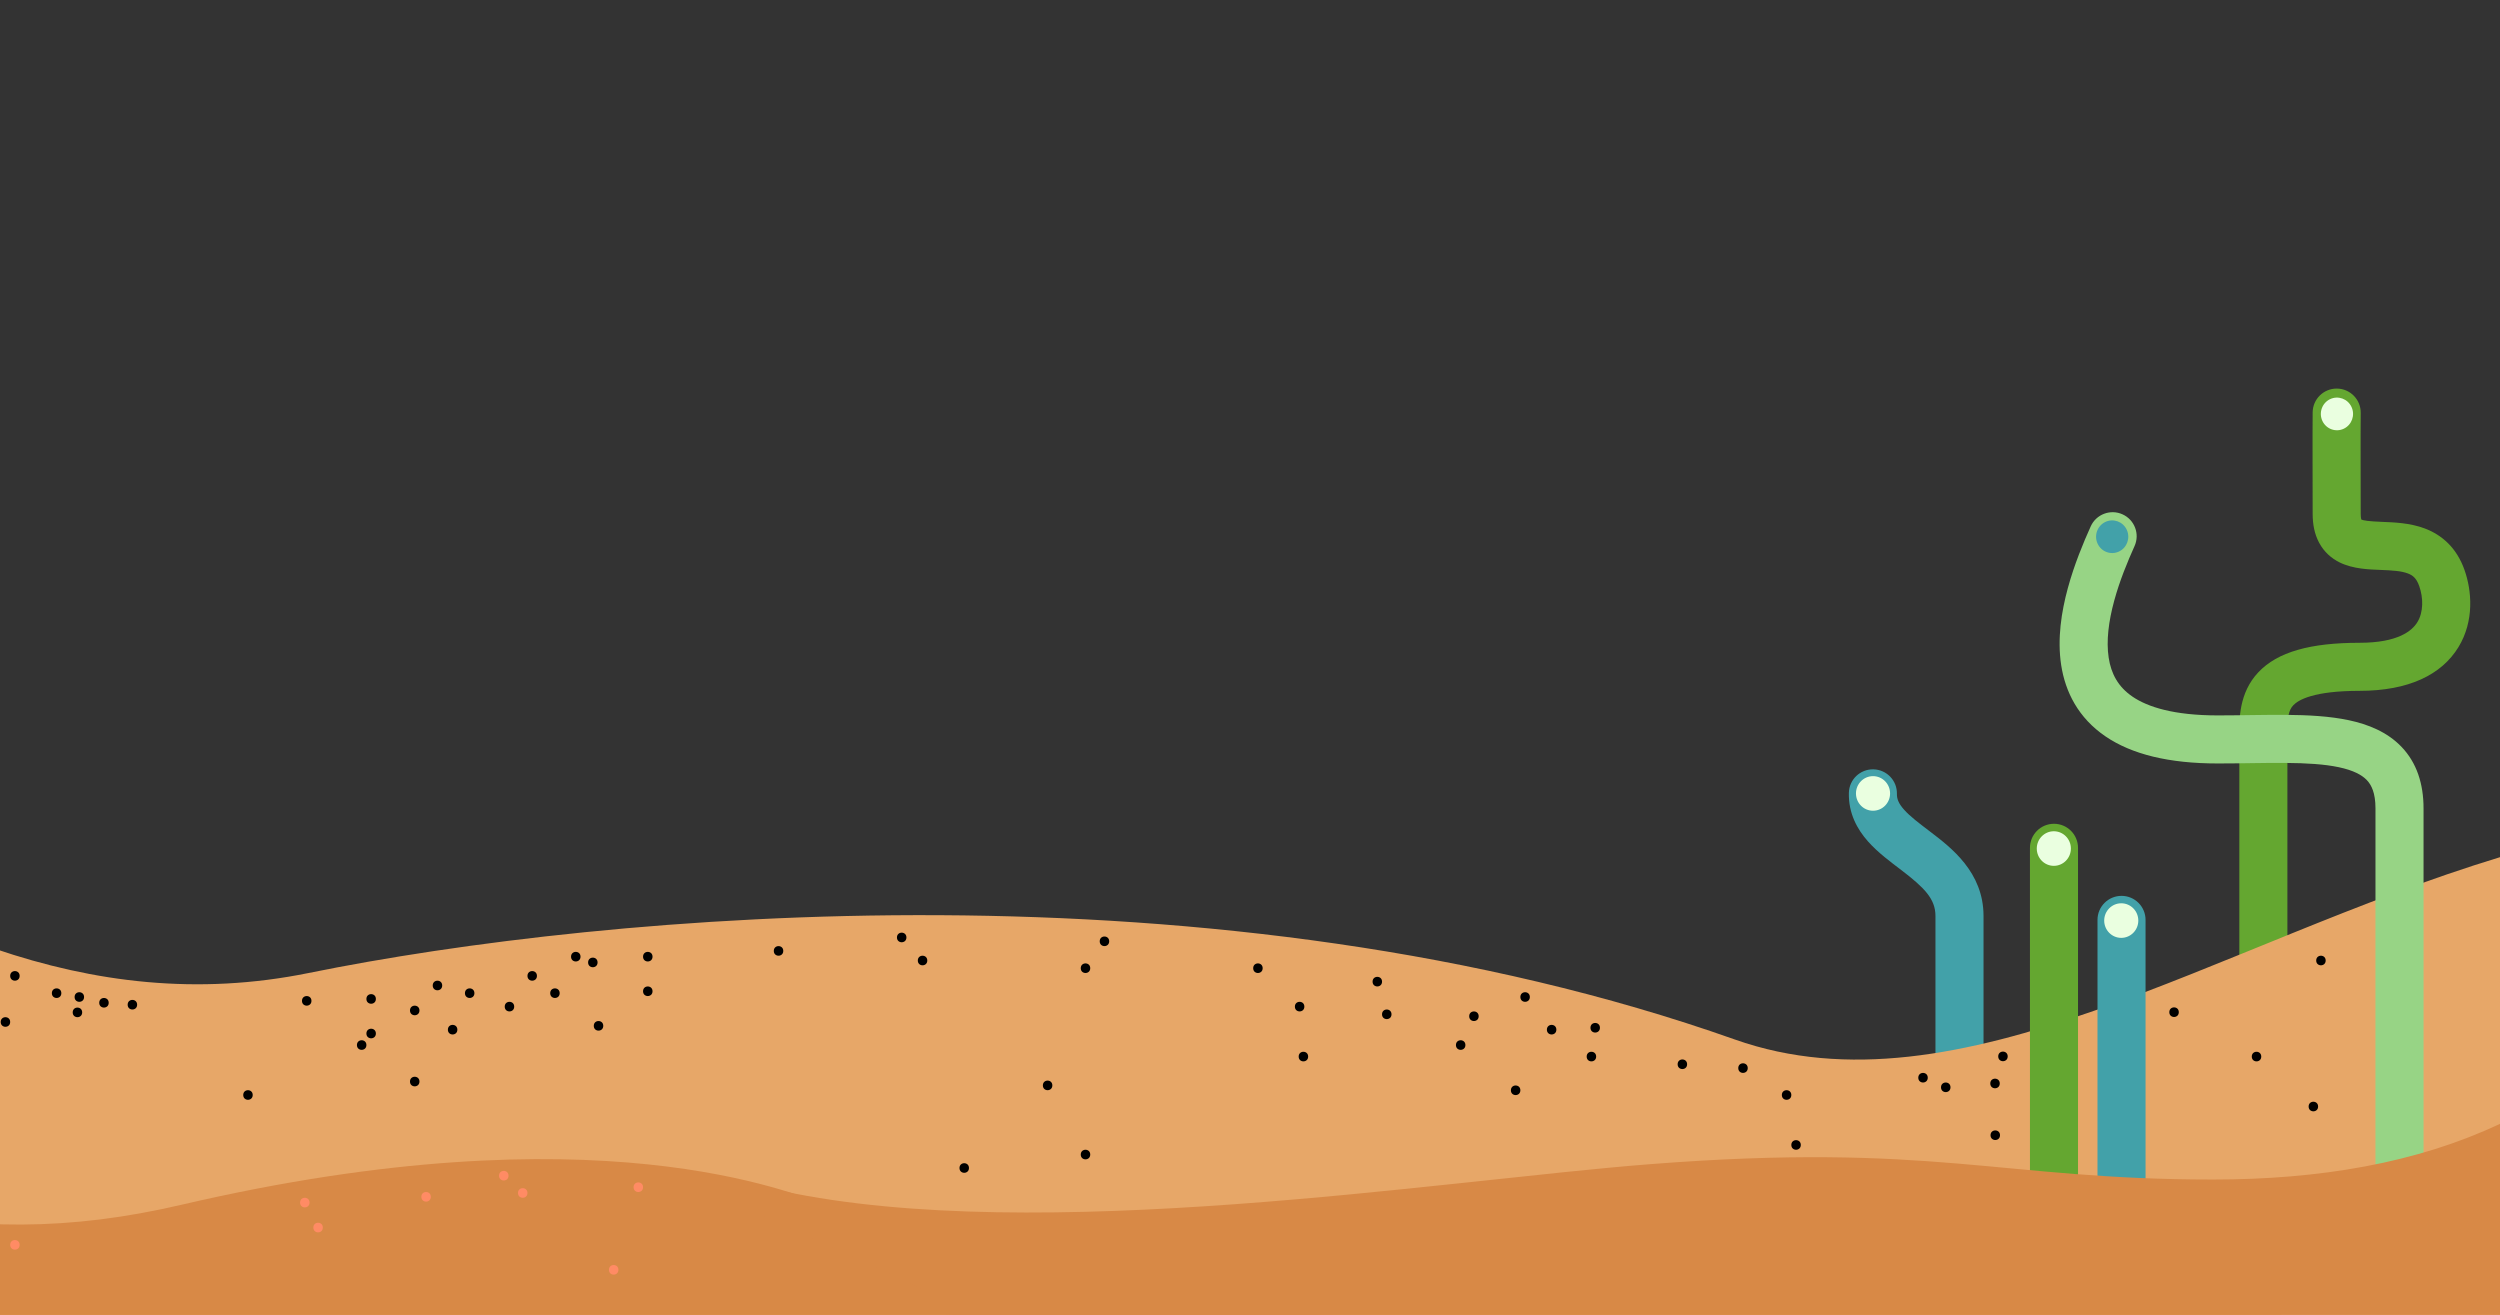 <?xml version="1.0" encoding="utf-8"?>
<svg viewBox="619.595 0 1300.405 684" fill="none" xmlns="http://www.w3.org/2000/svg">
  <rect x="619.595" y="0" width="1300.405" height="684" fill="#333333" stroke="none"/>
  <path d="M805.642 608.22C806.542 608.22 807.382 608.388 808.162 608.724C808.942 609.048 809.626 609.504 810.214 610.092C810.814 610.668 811.282 611.346 811.618 612.126C811.954 612.894 812.122 613.728 812.122 614.628C812.122 615.528 811.954 616.368 811.618 617.148C811.282 617.928 810.814 618.612 810.214 619.2C809.626 619.788 808.942 620.25 808.162 620.586C807.382 620.922 806.542 621.09 805.642 621.09C804.742 621.09 803.902 620.922 803.122 620.586C802.342 620.25 801.658 619.788 801.07 619.2C800.482 618.612 800.02 617.928 799.684 617.148C799.348 616.368 799.18 615.528 799.18 614.628C799.18 613.728 799.348 612.894 799.684 612.126C800.02 611.346 800.482 610.668 801.07 610.092C801.658 609.504 802.342 609.048 803.122 608.724C803.902 608.388 804.742 608.22 805.642 608.22ZM805.966 610.884C806.314 610.884 806.644 610.92 806.956 610.992C807.28 611.064 807.538 611.154 807.73 611.262C807.922 611.358 808.018 611.454 808.018 611.55C808.018 611.61 807.994 611.694 807.946 611.802C807.91 611.898 807.862 611.988 807.802 612.072C807.742 612.144 807.688 612.18 807.64 612.18C807.604 612.18 807.52 612.138 807.388 612.054C807.256 611.97 807.07 611.892 806.83 611.82C806.602 611.736 806.32 611.694 805.984 611.694C805.12 611.694 804.478 611.934 804.058 612.414C803.65 612.894 803.446 613.662 803.446 614.718C803.446 615.75 803.65 616.512 804.058 617.004C804.466 617.484 805.09 617.724 805.93 617.724C806.302 617.724 806.614 617.682 806.866 617.598C807.13 617.502 807.334 617.412 807.478 617.328C807.634 617.232 807.736 617.184 807.784 617.184C807.832 617.184 807.886 617.226 807.946 617.31C808.006 617.382 808.054 617.466 808.09 617.562C808.138 617.646 808.162 617.712 808.162 617.76C808.162 617.856 808.06 617.964 807.856 618.084C807.664 618.204 807.4 618.312 807.064 618.408C806.728 618.492 806.35 618.534 805.93 618.534C804.766 618.534 803.896 618.228 803.32 617.616C802.756 616.992 802.474 616.026 802.474 614.718C802.474 612.162 803.638 610.884 805.966 610.884ZM805.642 609.084C804.874 609.084 804.148 609.228 803.464 609.516C802.792 609.792 802.198 610.188 801.682 610.704C801.178 611.208 800.776 611.796 800.476 612.468C800.188 613.14 800.044 613.86 800.044 614.628C800.044 615.396 800.188 616.122 800.476 616.806C800.776 617.478 801.178 618.072 801.682 618.588C802.198 619.092 802.792 619.494 803.464 619.794C804.148 620.082 804.874 620.226 805.642 620.226C806.422 620.226 807.148 620.082 807.82 619.794C808.504 619.494 809.098 619.092 809.602 618.588C810.118 618.072 810.52 617.478 810.808 616.806C811.108 616.122 811.258 615.396 811.258 614.628C811.258 613.86 811.108 613.14 810.808 612.468C810.52 611.796 810.118 611.208 809.602 610.704C809.098 610.188 808.504 609.792 807.82 609.516C807.148 609.228 806.422 609.084 805.642 609.084ZM835.009 608.364C835.189 608.364 835.345 608.388 835.477 608.436C835.609 608.472 835.693 608.544 835.729 608.652L839.995 620.496C840.031 620.592 840.049 620.67 840.049 620.73C840.049 620.934 839.791 621.036 839.275 621.036H839.131C838.951 621.036 838.795 621.018 838.663 620.982C838.531 620.934 838.447 620.856 838.411 620.748L837.349 617.796H832.057L831.031 620.748C830.995 620.856 830.911 620.934 830.779 620.982C830.647 621.018 830.491 621.036 830.311 621.036H830.221C829.705 621.036 829.447 620.934 829.447 620.73C829.447 620.694 829.453 620.658 829.465 620.622C829.477 620.586 829.489 620.538 829.501 620.478L833.767 608.652C833.803 608.544 833.887 608.472 834.019 608.436C834.151 608.388 834.307 608.364 834.487 608.364H835.009ZM834.757 610.02H834.721C834.685 610.188 834.643 610.362 834.595 610.542C834.559 610.722 834.511 610.896 834.451 611.064L832.561 616.428H836.863L834.973 611.064C834.913 610.896 834.865 610.722 834.829 610.542C834.805 610.362 834.781 610.188 834.757 610.02ZM849.18 608.364C849.66 608.364 849.9 608.496 849.9 608.76V619.632H854.85C855.09 619.632 855.21 619.812 855.21 620.172V620.46C855.21 620.82 855.09 621 854.85 621H848.856C848.496 621 848.316 620.82 848.316 620.46V608.76C848.316 608.496 848.556 608.364 849.036 608.364H849.18ZM864.199 608.364C864.679 608.364 864.919 608.496 864.919 608.76V619.632H869.869C870.109 619.632 870.229 619.812 870.229 620.172V620.46C870.229 620.82 870.109 621 869.869 621H863.875C863.515 621 863.335 620.82 863.335 620.46V608.76C863.335 608.496 863.575 608.364 864.055 608.364H864.199ZM892.542 608.4C893.946 608.4 895.02 608.646 895.764 609.138C896.508 609.63 896.88 610.446 896.88 611.586C896.88 612.366 896.694 613.008 896.322 613.512C895.95 614.004 895.446 614.376 894.81 614.628V614.7C895.182 614.82 895.488 615.078 895.728 615.474C895.968 615.87 896.202 616.362 896.43 616.95L897.834 620.496C897.87 620.604 897.888 620.688 897.888 620.748C897.888 620.94 897.636 621.036 897.132 621.036H896.952C896.772 621.036 896.616 621.012 896.484 620.964C896.352 620.916 896.268 620.844 896.232 620.748L894.864 617.22C894.6 616.524 894.264 616.056 893.856 615.816C893.448 615.576 892.89 615.456 892.182 615.456H890.562V620.64C890.562 620.904 890.322 621.036 889.842 621.036H889.698C889.218 621.036 888.978 620.904 888.978 620.64V608.94C888.978 608.58 889.158 608.4 889.518 608.4H892.542ZM892.812 609.768H890.562V614.088H892.938C893.37 614.088 893.76 613.986 894.108 613.782C894.456 613.578 894.732 613.308 894.936 612.972C895.14 612.636 895.242 612.27 895.242 611.874C895.242 611.142 895.02 610.608 894.576 610.272C894.132 609.936 893.544 609.768 892.812 609.768ZM907.128 608.364C907.608 608.364 907.848 608.496 907.848 608.76V620.64C907.848 620.904 907.608 621.036 907.128 621.036H906.984C906.504 621.036 906.264 620.904 906.264 620.64V608.76C906.264 608.496 906.504 608.364 906.984 608.364H907.128ZM922.756 608.292C923.2 608.292 923.626 608.328 924.034 608.4C924.454 608.472 924.826 608.562 925.15 608.67C925.474 608.778 925.726 608.898 925.906 609.03C926.098 609.162 926.194 609.288 926.194 609.408C926.194 609.504 926.158 609.636 926.086 609.804C926.014 609.972 925.93 610.122 925.834 610.254C925.738 610.386 925.654 610.452 925.582 610.452C925.51 610.452 925.366 610.386 925.15 610.254C924.934 610.122 924.628 609.99 924.232 609.858C923.848 609.726 923.368 609.66 922.792 609.66C921.724 609.66 920.884 609.858 920.272 610.254C919.66 610.65 919.222 611.22 918.958 611.964C918.694 612.708 918.562 613.602 918.562 614.646C918.562 615.33 918.622 615.984 918.742 616.608C918.862 617.22 919.072 617.76 919.372 618.228C919.672 618.696 920.08 619.068 920.596 619.344C921.124 619.608 921.79 619.74 922.594 619.74C923.062 619.74 923.506 619.716 923.926 619.668C924.346 619.62 924.676 619.566 924.916 619.506V615.87H922.81C922.57 615.87 922.45 615.69 922.45 615.33V615.042C922.45 614.682 922.57 614.502 922.81 614.502H925.96C926.32 614.502 926.5 614.682 926.5 615.042V619.812C926.5 620.064 926.386 620.274 926.158 620.442C925.942 620.61 925.642 620.742 925.258 620.838C924.886 620.934 924.46 621 923.98 621.036C923.5 621.084 923.002 621.108 922.486 621.108C920.698 621.108 919.324 620.592 918.364 619.56C917.404 618.528 916.924 616.944 916.924 614.808C916.924 612.564 917.422 610.92 918.418 609.876C919.426 608.82 920.872 608.292 922.756 608.292ZM945.002 608.364C945.482 608.364 945.722 608.496 945.722 608.76V620.64C945.722 620.904 945.482 621.036 945.002 621.036H944.858C944.378 621.036 944.138 620.904 944.138 620.64V615.222H937.622V620.64C937.622 620.904 937.382 621.036 936.902 621.036H936.758C936.278 621.036 936.038 620.904 936.038 620.64V608.76C936.038 608.496 936.278 608.364 936.758 608.364H936.902C937.382 608.364 937.622 608.496 937.622 608.76V613.854H944.138V608.76C944.138 608.496 944.378 608.364 944.858 608.364H945.002ZM962.955 608.4C963.195 608.4 963.315 608.58 963.315 608.94V609.228C963.315 609.588 963.195 609.768 962.955 609.768H959.553V620.64C959.553 620.904 959.313 621.036 958.833 621.036H958.689C958.209 621.036 957.969 620.904 957.969 620.64V609.768H954.513C954.273 609.768 954.153 609.588 954.153 609.228V608.94C954.153 608.58 954.273 608.4 954.513 608.4H962.955ZM974.868 608.292C975.12 608.292 975.408 608.322 975.732 608.382C976.068 608.43 976.392 608.502 976.704 608.598C977.016 608.694 977.268 608.814 977.46 608.958C977.664 609.09 977.766 609.234 977.766 609.39C977.766 609.474 977.73 609.594 977.658 609.75C977.586 609.906 977.502 610.044 977.406 610.164C977.322 610.284 977.25 610.344 977.19 610.344C977.106 610.344 976.968 610.29 976.776 610.182C976.584 610.062 976.332 609.948 976.02 609.84C975.708 609.72 975.312 609.66 974.832 609.66C974.376 609.66 973.974 609.738 973.626 609.894C973.278 610.05 973.002 610.278 972.798 610.578C972.606 610.878 972.51 611.25 972.51 611.694C972.51 612.138 972.624 612.486 972.852 612.738C973.08 612.99 973.38 613.194 973.752 613.35C974.124 613.506 974.526 613.668 974.958 613.836C975.354 613.992 975.75 614.166 976.146 614.358C976.554 614.538 976.926 614.766 977.262 615.042C977.598 615.318 977.862 615.666 978.054 616.086C978.258 616.494 978.36 617.004 978.36 617.616C978.36 618.156 978.264 618.642 978.072 619.074C977.892 619.506 977.622 619.872 977.262 620.172C976.914 620.472 976.494 620.706 976.002 620.874C975.522 621.03 974.976 621.108 974.364 621.108C973.668 621.108 973.038 621.036 972.474 620.892C971.91 620.736 971.46 620.556 971.124 620.352C970.8 620.136 970.638 619.95 970.638 619.794C970.638 619.698 970.674 619.572 970.746 619.416C970.83 619.26 970.92 619.122 971.016 619.002C971.112 618.882 971.196 618.822 971.268 618.822C971.34 618.822 971.502 618.9 971.754 619.056C972.006 619.212 972.348 619.368 972.78 619.524C973.212 619.668 973.74 619.74 974.364 619.74C974.82 619.74 975.222 619.656 975.57 619.488C975.93 619.308 976.212 619.062 976.416 618.75C976.62 618.426 976.722 618.048 976.722 617.616C976.722 617.136 976.59 616.752 976.326 616.464C976.074 616.164 975.738 615.918 975.318 615.726C974.898 615.534 974.46 615.348 974.004 615.168C973.62 615.024 973.242 614.868 972.87 614.7C972.498 614.52 972.162 614.304 971.862 614.052C971.562 613.8 971.322 613.482 971.142 613.098C970.962 612.702 970.872 612.21 970.872 611.622C970.872 610.974 971.034 610.404 971.358 609.912C971.694 609.408 972.162 609.012 972.762 608.724C973.362 608.436 974.064 608.292 974.868 608.292ZM1001.21 608.4C1002.61 608.4 1003.68 608.646 1004.43 609.138C1005.17 609.63 1005.54 610.446 1005.54 611.586C1005.54 612.366 1005.36 613.008 1004.99 613.512C1004.61 614.004 1004.11 614.376 1003.47 614.628V614.7C1003.85 614.82 1004.15 615.078 1004.39 615.474C1004.63 615.87 1004.87 616.362 1005.09 616.95L1006.5 620.496C1006.53 620.604 1006.55 620.688 1006.55 620.748C1006.55 620.94 1006.3 621.036 1005.8 621.036H1005.62C1005.44 621.036 1005.28 621.012 1005.15 620.964C1005.02 620.916 1004.93 620.844 1004.9 620.748L1003.53 617.22C1003.26 616.524 1002.93 616.056 1002.52 615.816C1002.11 615.576 1001.55 615.456 1000.85 615.456H999.226V620.64C999.226 620.904 998.986 621.036 998.506 621.036H998.362C997.882 621.036 997.642 620.904 997.642 620.64V608.94C997.642 608.58 997.822 608.4 998.182 608.4H1001.21ZM1001.48 609.768H999.226V614.088H1001.6C1002.03 614.088 1002.42 613.986 1002.77 613.782C1003.12 613.578 1003.4 613.308 1003.6 612.972C1003.8 612.636 1003.91 612.27 1003.91 611.874C1003.91 611.142 1003.68 610.608 1003.24 610.272C1002.8 609.936 1002.21 609.768 1001.48 609.768ZM1021.75 608.4C1021.99 608.4 1022.11 608.58 1022.11 608.94V609.228C1022.11 609.588 1021.99 609.768 1021.75 609.768H1016.51V613.872H1021.21C1021.45 613.872 1021.57 614.052 1021.57 614.412V614.7C1021.57 615.06 1021.45 615.24 1021.21 615.24H1016.51V619.632H1021.77C1022.01 619.632 1022.13 619.812 1022.13 620.172V620.46C1022.13 620.82 1022.01 621 1021.77 621H1015.47C1015.11 621 1014.93 620.82 1014.93 620.46V608.94C1014.93 608.58 1015.11 608.4 1015.47 608.4H1021.75ZM1034.2 608.292C1034.46 608.292 1034.74 608.322 1035.07 608.382C1035.4 608.43 1035.73 608.502 1036.04 608.598C1036.35 608.694 1036.6 608.814 1036.8 608.958C1037 609.09 1037.1 609.234 1037.1 609.39C1037.1 609.474 1037.07 609.594 1036.99 609.75C1036.92 609.906 1036.84 610.044 1036.74 610.164C1036.66 610.284 1036.59 610.344 1036.53 610.344C1036.44 610.344 1036.3 610.29 1036.11 610.182C1035.92 610.062 1035.67 609.948 1035.36 609.84C1035.04 609.72 1034.65 609.66 1034.17 609.66C1033.71 609.66 1033.31 609.738 1032.96 609.894C1032.61 610.05 1032.34 610.278 1032.13 610.578C1031.94 610.878 1031.85 611.25 1031.85 611.694C1031.85 612.138 1031.96 612.486 1032.19 612.738C1032.42 612.99 1032.72 613.194 1033.09 613.35C1033.46 613.506 1033.86 613.668 1034.29 613.836C1034.69 613.992 1035.09 614.166 1035.48 614.358C1035.89 614.538 1036.26 614.766 1036.6 615.042C1036.93 615.318 1037.2 615.666 1037.39 616.086C1037.59 616.494 1037.7 617.004 1037.7 617.616C1037.7 618.156 1037.6 618.642 1037.41 619.074C1037.23 619.506 1036.96 619.872 1036.6 620.172C1036.25 620.472 1035.83 620.706 1035.34 620.874C1034.86 621.03 1034.31 621.108 1033.7 621.108C1033 621.108 1032.37 621.036 1031.81 620.892C1031.25 620.736 1030.8 620.556 1030.46 620.352C1030.14 620.136 1029.97 619.95 1029.97 619.794C1029.97 619.698 1030.01 619.572 1030.08 619.416C1030.17 619.26 1030.26 619.122 1030.35 619.002C1030.45 618.882 1030.53 618.822 1030.6 618.822C1030.68 618.822 1030.84 618.9 1031.09 619.056C1031.34 619.212 1031.68 619.368 1032.12 619.524C1032.55 619.668 1033.08 619.74 1033.7 619.74C1034.16 619.74 1034.56 619.656 1034.91 619.488C1035.27 619.308 1035.55 619.062 1035.75 618.75C1035.96 618.426 1036.06 618.048 1036.06 617.616C1036.06 617.136 1035.93 616.752 1035.66 616.464C1035.41 616.164 1035.07 615.918 1034.65 615.726C1034.23 615.534 1033.8 615.348 1033.34 615.168C1032.96 615.024 1032.58 614.868 1032.21 614.7C1031.83 614.52 1031.5 614.304 1031.2 614.052C1030.9 613.8 1030.66 613.482 1030.48 613.098C1030.3 612.702 1030.21 612.21 1030.21 611.622C1030.21 610.974 1030.37 610.404 1030.69 609.912C1031.03 609.408 1031.5 609.012 1032.1 608.724C1032.7 608.436 1033.4 608.292 1034.2 608.292ZM1053.18 608.4C1053.42 608.4 1053.54 608.58 1053.54 608.94V609.228C1053.54 609.588 1053.42 609.768 1053.18 609.768H1047.94V613.872H1052.64C1052.88 613.872 1053 614.052 1053 614.412V614.7C1053 615.06 1052.88 615.24 1052.64 615.24H1047.94V619.632H1053.19C1053.43 619.632 1053.55 619.812 1053.55 620.172V620.46C1053.55 620.82 1053.43 621 1053.19 621H1046.89C1046.53 621 1046.35 620.82 1046.35 620.46V608.94C1046.35 608.58 1046.53 608.4 1046.89 608.4H1053.18ZM1066.04 608.4C1067.45 608.4 1068.52 608.646 1069.27 609.138C1070.01 609.63 1070.38 610.446 1070.38 611.586C1070.38 612.366 1070.2 613.008 1069.82 613.512C1069.45 614.004 1068.95 614.376 1068.31 614.628V614.7C1068.68 614.82 1068.99 615.078 1069.23 615.474C1069.47 615.87 1069.7 616.362 1069.93 616.95L1071.34 620.496C1071.37 620.604 1071.39 620.688 1071.39 620.748C1071.39 620.94 1071.14 621.036 1070.63 621.036H1070.45C1070.27 621.036 1070.12 621.012 1069.99 620.964C1069.85 620.916 1069.77 620.844 1069.73 620.748L1068.37 617.22C1068.1 616.524 1067.77 616.056 1067.36 615.816C1066.95 615.576 1066.39 615.456 1065.68 615.456H1064.06V620.64C1064.06 620.904 1063.82 621.036 1063.34 621.036H1063.2C1062.72 621.036 1062.48 620.904 1062.48 620.64V608.94C1062.48 608.58 1062.66 608.4 1063.02 608.4H1066.04ZM1066.31 609.768H1064.06V614.088H1066.44C1066.87 614.088 1067.26 613.986 1067.61 613.782C1067.96 613.578 1068.23 613.308 1068.44 612.972C1068.64 612.636 1068.74 612.27 1068.74 611.874C1068.74 611.142 1068.52 610.608 1068.08 610.272C1067.63 609.936 1067.05 609.768 1066.31 609.768ZM1087.98 608.364C1088.49 608.364 1088.75 608.466 1088.75 608.67C1088.75 608.73 1088.73 608.814 1088.7 608.922L1084.57 620.748C1084.54 620.856 1084.45 620.934 1084.32 620.982C1084.19 621.018 1084.03 621.036 1083.85 621.036H1083.3C1083.12 621.036 1082.96 621.018 1082.83 620.982C1082.7 620.934 1082.61 620.856 1082.58 620.748L1078.45 608.904C1078.43 608.856 1078.41 608.814 1078.4 608.778C1078.4 608.742 1078.4 608.706 1078.4 608.67C1078.4 608.466 1078.66 608.364 1079.17 608.364H1079.34C1079.52 608.364 1079.67 608.388 1079.8 608.436C1079.94 608.472 1080.02 608.544 1080.06 608.652L1083.39 618.264L1083.57 619.2H1083.62L1083.82 618.246L1087.15 608.652C1087.18 608.544 1087.27 608.472 1087.4 608.436C1087.53 608.388 1087.69 608.364 1087.87 608.364H1087.98ZM1104 608.4C1104.24 608.4 1104.36 608.58 1104.36 608.94V609.228C1104.36 609.588 1104.24 609.768 1104 609.768H1098.76V613.872H1103.46C1103.7 613.872 1103.82 614.052 1103.82 614.412V614.7C1103.82 615.06 1103.7 615.24 1103.46 615.24H1098.76V619.632H1104.02C1104.26 619.632 1104.38 619.812 1104.38 620.172V620.46C1104.38 620.82 1104.26 621 1104.02 621H1097.72C1097.36 621 1097.18 620.82 1097.18 620.46V608.94C1097.18 608.58 1097.36 608.4 1097.72 608.4H1104ZM1117.48 608.4C1118.51 608.4 1119.45 608.604 1120.29 609.012C1121.13 609.408 1121.79 610.068 1122.28 610.992C1122.79 611.904 1123.04 613.14 1123.04 614.7C1123.04 615.876 1122.9 616.866 1122.61 617.67C1122.32 618.474 1121.92 619.122 1121.42 619.614C1120.92 620.094 1120.33 620.448 1119.66 620.676C1118.98 620.892 1118.26 621 1117.48 621H1113.84C1113.48 621 1113.3 620.82 1113.3 620.46V608.94C1113.3 608.58 1113.48 608.4 1113.84 608.4H1117.48ZM1117.35 609.768H1114.89V619.632H1117.35C1118.1 619.632 1118.77 619.47 1119.39 619.146C1120.01 618.822 1120.5 618.3 1120.86 617.58C1121.22 616.86 1121.4 615.9 1121.4 614.7C1121.4 613.5 1121.22 612.54 1120.86 611.82C1120.5 611.1 1120.01 610.578 1119.39 610.254C1118.77 609.93 1118.1 609.768 1117.35 609.768Z" fill="#E8E8E8"/>
  <path d="M1638.85 476.454L1626.35 476.454L1626.35 476.454L1638.85 476.454ZM1581.31 412.393C1581.47 405.491 1587.19 400.025 1594.09 400.183C1601 400.341 1606.46 406.065 1606.3 412.966L1581.31 412.393ZM1626.35 657.333V476.454H1651.35V657.333H1626.35ZM1626.35 476.454C1626.35 467.517 1620.5 461.683 1608.52 452.535C1603.27 448.532 1596.43 443.524 1591.23 437.651C1585.68 431.381 1581.06 423.13 1581.31 412.393L1606.3 412.966C1606.25 415.493 1607.11 417.874 1609.95 421.084C1613.14 424.691 1617.59 428.011 1623.69 432.665C1634.38 440.83 1651.35 453.619 1651.35 476.454L1626.35 476.454Z" fill="#42A1A9"/>
  <path d="M1809.41 524.107C1809.41 531.01 1803.81 536.607 1796.91 536.607C1790.01 536.607 1784.41 531.01 1784.41 524.107H1809.41ZM1889.75 300.631L1901.53 296.459L1889.75 300.631ZM1822.55 214.493C1822.62 207.59 1828.27 202.052 1835.18 202.123C1842.08 202.195 1847.62 207.849 1847.55 214.752L1822.55 214.493ZM1784.41 524.107V381.706H1809.41V524.107H1784.41ZM1784.41 381.706C1784.41 374.348 1784.1 360.53 1794.27 349.724C1804.3 339.066 1821.4 334.351 1846.94 334.351V359.351C1823.01 359.351 1815.09 364.08 1812.48 366.859C1810 369.488 1809.41 373.098 1809.41 381.706H1784.41ZM1846.94 334.351C1867.13 334.351 1874.33 328.033 1877.03 323.609C1880.2 318.428 1880.19 311.091 1877.97 304.803L1901.53 296.459C1905.33 307.194 1906.72 322.967 1898.37 336.64C1889.55 351.07 1872.33 359.351 1846.94 359.351V334.351ZM1877.97 304.803C1876.48 300.606 1874.48 299.198 1872.08 298.286C1868.68 296.995 1864.35 296.712 1857.73 296.442C1852.48 296.227 1843.6 296.086 1836.41 292.464C1832.27 290.379 1828.5 287.121 1825.93 282.338C1823.46 277.74 1822.55 272.573 1822.55 267.273H1847.55C1847.55 269.81 1848 270.583 1847.95 270.504C1847.81 270.239 1847.54 270.077 1847.66 270.139C1849 270.813 1851.71 271.174 1858.75 271.462C1864.42 271.694 1873.06 271.914 1880.96 274.918C1889.86 278.301 1897.47 284.982 1901.53 296.459L1877.97 304.803ZM1822.55 267.273C1822.55 250.542 1822.42 227.302 1822.55 214.493L1847.55 214.752C1847.42 227.398 1847.55 250.243 1847.55 267.273H1822.55Z" fill="#64A730"/>
  <ellipse cx="1593.87" cy="412.717" rx="8.871" ry="8.994" fill="#EAFFE0"/>
  <path d="M1827.61 218.945C1825.64 214.704 1827.42 209.64 1831.6 207.633C1835.79 205.627 1840.78 207.438 1842.76 211.678C1844.74 215.918 1842.95 220.983 1838.77 222.989C1834.59 224.996 1829.59 223.185 1827.61 218.945Z" fill="#EAFFE0"/>
  <path d="M0 259.284C0 259.284 148.5 266.5 266 310.827C383.5 355.154 467.5 416.491 467.5 416.491C565 478.858 664.312 529.667 780.123 506.119C934.867 474.654 1254.05 445.87 1522 540.71C1638.5 581.944 1772 490.941 1920 445.87V684H0V259.284Z" style="fill: rgb(231, 167, 104);"/>
  <path d="M1880.23 625.25C1880.23 632.154 1874.64 637.75 1867.73 637.75C1860.83 637.75 1855.23 632.154 1855.23 625.25H1880.23ZM1867.73 420.474L1855.23 420.474L1855.23 420.474L1867.73 420.474ZM1707.11 273.794C1709.95 267.499 1717.35 264.696 1723.64 267.531C1729.94 270.367 1732.74 277.768 1729.9 284.063L1707.11 273.794ZM1855.23 625.25L1855.23 420.474H1880.23L1880.23 625.25H1855.23ZM1855.23 420.474C1855.23 412.404 1853.11 408.29 1850.76 405.814C1848.14 403.056 1843.67 400.674 1836.16 399.077C1828.67 397.485 1819.4 396.93 1808.45 396.842C1796.96 396.75 1786.35 397.13 1773.21 397.13V372.13C1784.45 372.13 1797.85 371.757 1808.65 371.843C1819.99 371.934 1831.31 372.488 1841.35 374.623C1851.38 376.754 1861.4 380.715 1868.89 388.603C1876.64 396.774 1880.23 407.608 1880.23 420.474L1855.23 420.474ZM1773.21 397.13C1747.67 397.13 1728.42 392.337 1714.76 383.022C1700.65 373.408 1693.88 359.931 1691.73 345.877C1689.65 332.258 1691.87 318.14 1695.21 305.893C1698.58 293.522 1703.34 282.154 1707.11 273.794L1729.9 284.063C1726.34 291.98 1722.19 301.963 1719.33 312.464C1716.43 323.088 1715.11 333.36 1716.45 342.098C1717.71 350.399 1721.33 357.245 1728.84 362.363C1736.78 367.78 1750.39 372.13 1773.21 372.13V397.13Z" fill="#97D485"/>
  <path d="M1710.7 282.82C1708.72 278.579 1710.51 273.515 1714.69 271.508C1718.87 269.502 1723.87 271.313 1725.85 275.553C1727.82 279.793 1726.04 284.858 1721.86 286.864C1717.67 288.871 1712.68 287.06 1710.7 282.82Z" fill="#42A1A9"/>
  <ellipse cx="673.675" cy="521.609" rx="2.464" ry="2.498" fill="black"/>
  <ellipse cx="649.035" cy="516.612" rx="2.464" ry="2.498" fill="black"/>
  <ellipse cx="659.877" cy="526.605" rx="2.464" ry="2.498" fill="black"/>
  <ellipse cx="627.351" cy="507.618" rx="2.464" ry="2.498" fill="black"/>
  <ellipse cx="622.423" cy="531.602" rx="2.464" ry="2.498" fill="black"/>
  <ellipse cx="688.46" cy="522.608" rx="2.464" ry="2.498" fill="black"/>
  <ellipse cx="660.862" cy="518.611" rx="2.464" ry="2.498" fill="black"/>
  <ellipse cx="884.6" cy="523.607" rx="2.464" ry="2.498" fill="black"/>
  <ellipse cx="927.967" cy="500.623" rx="2.464" ry="2.498" fill="black"/>
  <ellipse cx="1024.56" cy="494.627" rx="2.464" ry="2.498" fill="black"/>
  <ellipse cx="956.55" cy="515.613" rx="2.464" ry="2.498" fill="black"/>
  <ellipse cx="919.096" cy="497.625" rx="2.464" ry="2.498" fill="black"/>
  <ellipse cx="779.138" cy="520.61" rx="2.464" ry="2.498" fill="black"/>
  <ellipse cx="812.649" cy="537.598" rx="2.464" ry="2.498" fill="black"/>
  <ellipse cx="1099.47" cy="499.623" rx="2.464" ry="2.498" fill="black"/>
  <ellipse cx="1088.62" cy="487.631" rx="2.464" ry="2.498" fill="black"/>
  <ellipse cx="930.924" cy="533.601" rx="2.464" ry="2.498" fill="black"/>
  <ellipse cx="908.255" cy="516.612" rx="2.464" ry="2.498" fill="black"/>
  <ellipse cx="835.318" cy="562.581" rx="2.464" ry="2.498" fill="black"/>
  <ellipse cx="896.427" cy="507.618" rx="2.464" ry="2.498" fill="black"/>
  <ellipse cx="956.55" cy="497.625" rx="2.464" ry="2.498" fill="black"/>
  <ellipse cx="807.721" cy="543.594" rx="2.464" ry="2.498" fill="black"/>
  <ellipse cx="748.583" cy="569.576" rx="2.464" ry="2.498" fill="black"/>
  <ellipse cx="855.031" cy="535.599" rx="2.464" ry="2.498" fill="black"/>
  <ellipse cx="835.318" cy="525.606" rx="2.464" ry="2.498" fill="black"/>
  <ellipse cx="863.902" cy="516.612" rx="2.464" ry="2.498" fill="black"/>
  <ellipse cx="812.649" cy="519.61" rx="2.464" ry="2.498" fill="black"/>
  <ellipse cx="847.146" cy="512.615" rx="2.464" ry="2.498" fill="black"/>
  <ellipse cx="1297.58" cy="549.59" rx="2.464" ry="2.498" fill="black"/>
  <ellipse cx="1447.39" cy="549.59" rx="2.464" ry="2.498" fill="black"/>
  <ellipse cx="1295.61" cy="523.607" rx="2.464" ry="2.498" fill="black"/>
  <ellipse cx="1336.02" cy="510.616" rx="2.464" ry="2.498" fill="black"/>
  <ellipse cx="1273.92" cy="503.62" rx="2.464" ry="2.498" fill="black"/>
  <ellipse cx="1184.23" cy="503.62" rx="2.464" ry="2.498" fill="black"/>
  <ellipse cx="1184.23" cy="600.556" rx="2.464" ry="2.498" fill="black"/>
  <ellipse cx="1164.52" cy="564.58" rx="2.464" ry="2.498" fill="black"/>
  <ellipse cx="1121.15" cy="607.551" rx="2.464" ry="2.498" fill="black"/>
  <ellipse cx="1619.88" cy="560.582" rx="2.464" ry="2.498" fill="black"/>
  <ellipse cx="1657.46" cy="590.498" rx="2.464" ry="2.498" fill="black"/>
  <ellipse cx="1681.97" cy="546.592" rx="2.464" ry="2.498" fill="black"/>
  <ellipse cx="1657.33" cy="563.58" rx="2.464" ry="2.498" fill="black"/>
  <ellipse cx="1750.46" cy="526.498" rx="2.464" ry="2.498" fill="black"/>
  <ellipse cx="1826.86" cy="499.623" rx="2.464" ry="2.498" fill="black"/>
  <ellipse cx="1793.35" cy="549.59" rx="2.464" ry="2.498" fill="black"/>
  <ellipse cx="1661.46" cy="549.498" rx="2.464" ry="2.498" fill="black"/>
  <ellipse cx="1696.76" cy="573.574" rx="2.464" ry="2.498" fill="black"/>
  <ellipse cx="1730.27" cy="547.591" rx="2.464" ry="2.498" fill="black"/>
  <ellipse cx="1631.7" cy="565.579" rx="2.464" ry="2.498" fill="black"/>
  <ellipse cx="1685.91" cy="560.582" rx="2.464" ry="2.498" fill="black"/>
  <ellipse cx="1822.92" cy="575.573" rx="2.464" ry="2.498" fill="black"/>
  <ellipse cx="1426.69" cy="535.599" rx="2.464" ry="2.498" fill="black"/>
  <ellipse cx="1449.36" cy="534.6" rx="2.464" ry="2.498" fill="black"/>
  <ellipse cx="1412.9" cy="518.611" rx="2.464" ry="2.498" fill="black"/>
  <ellipse cx="1553.84" cy="595.559" rx="2.464" ry="2.498" fill="black"/>
  <ellipse cx="1548.91" cy="569.576" rx="2.464" ry="2.498" fill="black"/>
  <path d="M1710.63 478.495C1710.63 471.592 1716.23 465.995 1723.13 465.995C1730.04 465.995 1735.63 471.592 1735.63 478.495H1710.63ZM1710.63 659.374V478.495H1735.63V659.374H1710.63Z" fill="#42A1A9"/>
  <ellipse cx="1494.7" cy="553.587" rx="2.464" ry="2.498" fill="black"/>
  <ellipse cx="1407.97" cy="567.123" rx="2.464" ry="2.498" fill="black"/>
  <ellipse cx="1379.38" cy="543.594" rx="2.464" ry="2.498" fill="black"/>
  <ellipse cx="1722.99" cy="478.848" rx="8.871" ry="8.994" fill="#EAFFE0"/>
  <ellipse cx="1386.28" cy="528.604" rx="2.464" ry="2.498" fill="black"/>
  <ellipse cx="1194.09" cy="489.63" rx="2.464" ry="2.498" fill="black"/>
  <ellipse cx="1340.94" cy="527.605" rx="2.464" ry="2.498" fill="black"/>
  <ellipse cx="1526.24" cy="555.586" rx="2.464" ry="2.498" fill="black"/>
  <path d="M324.993 553.99C250.497 525.298 151.317 536.099 0 465.146V683.951C0 683.951 1418.52 684.061 1320.85 683.951C1223.17 683.84 1066.39 632.171 1049.35 626.676C1032.31 621.181 930.848 576.119 713.97 626.676C597.751 653.768 513.71 626.676 324.993 553.99Z" style="fill: rgb(216, 137, 70);"/>
  <ellipse cx="627.351" cy="647.525" rx="2.464" ry="2.498" fill="#FF8B64"/>
  <ellipse cx="891.499" cy="620.542" rx="2.464" ry="2.498" fill="#FF8B64"/>
  <ellipse cx="881.643" cy="611.548" rx="2.464" ry="2.498" fill="#FF8B64"/>
  <ellipse cx="841.232" cy="622.541" rx="2.464" ry="2.498" fill="#FF8B64"/>
  <ellipse cx="951.622" cy="617.544" rx="2.464" ry="2.498" fill="#FF8B64"/>
  <ellipse cx="938.809" cy="660.516" rx="2.464" ry="2.498" fill="#FF8B64"/>
  <ellipse cx="778.152" cy="625.539" rx="2.464" ry="2.498" fill="#FF8B64"/>
  <ellipse cx="785.051" cy="638.531" rx="2.464" ry="2.498" fill="#FF8B64"/>
  <ellipse cx="1098.48" cy="653.52" rx="2.464" ry="2.498" fill="#FF8B64"/>
  <ellipse cx="1360.66" cy="638.531" rx="2.464" ry="2.498" fill="#FF8B64"/>
  <ellipse cx="1452.32" cy="648.524" rx="2.464" ry="2.498" fill="#FF8B64"/>
  <ellipse cx="1521.31" cy="613.547" rx="2.464" ry="2.498" fill="#FF8B64"/>
  <ellipse cx="1477.95" cy="635.533" rx="2.464" ry="2.498" fill="#FF8B64"/>
  <ellipse cx="1721.4" cy="642.528" rx="2.464" ry="2.498" fill="#FF8B64"/>
  <ellipse cx="1881.07" cy="610.549" rx="2.464" ry="2.498" fill="#FF8B64"/>
  <ellipse cx="1745.05" cy="633.534" rx="2.464" ry="2.498" fill="#FF8B64"/>
  <ellipse cx="1731.25" cy="627.538" rx="2.464" ry="2.498" fill="#FF8B64"/>
  <ellipse cx="1464.15" cy="618.544" rx="2.464" ry="2.498" fill="#FF8B64"/>
  <ellipse cx="1575.52" cy="621.542" rx="2.464" ry="2.498" fill="#FF8B64"/>
  <ellipse cx="1588.34" cy="631.535" rx="2.464" ry="2.498" fill="#FF8B64"/>
  <path d="M1675.5 441C1675.5 434.096 1681.1 428.5 1688 428.5C1694.9 428.5 1700.5 434.096 1700.5 441H1675.5ZM1675.5 621.879V441H1700.5V621.879H1675.5Z" fill="#64A730"/>
  <path d="M1770.68 613.547C1825.87 613.547 1876.63 605.053 1920 584.567V683.95C1920 683.95 1067.51 684.061 1111.29 683.95C1155.08 683.839 892.977 591.062 1026.53 619.543C1160.08 648.024 1369 614.05 1477.95 605.552C1625.3 594.06 1659.78 613.547 1770.68 613.547Z" style="fill: rgb(216, 137, 70);"/>
  <ellipse cx="1687.92" cy="441.382" rx="8.871" ry="8.994" fill="#EAFFE0"/>
</svg>